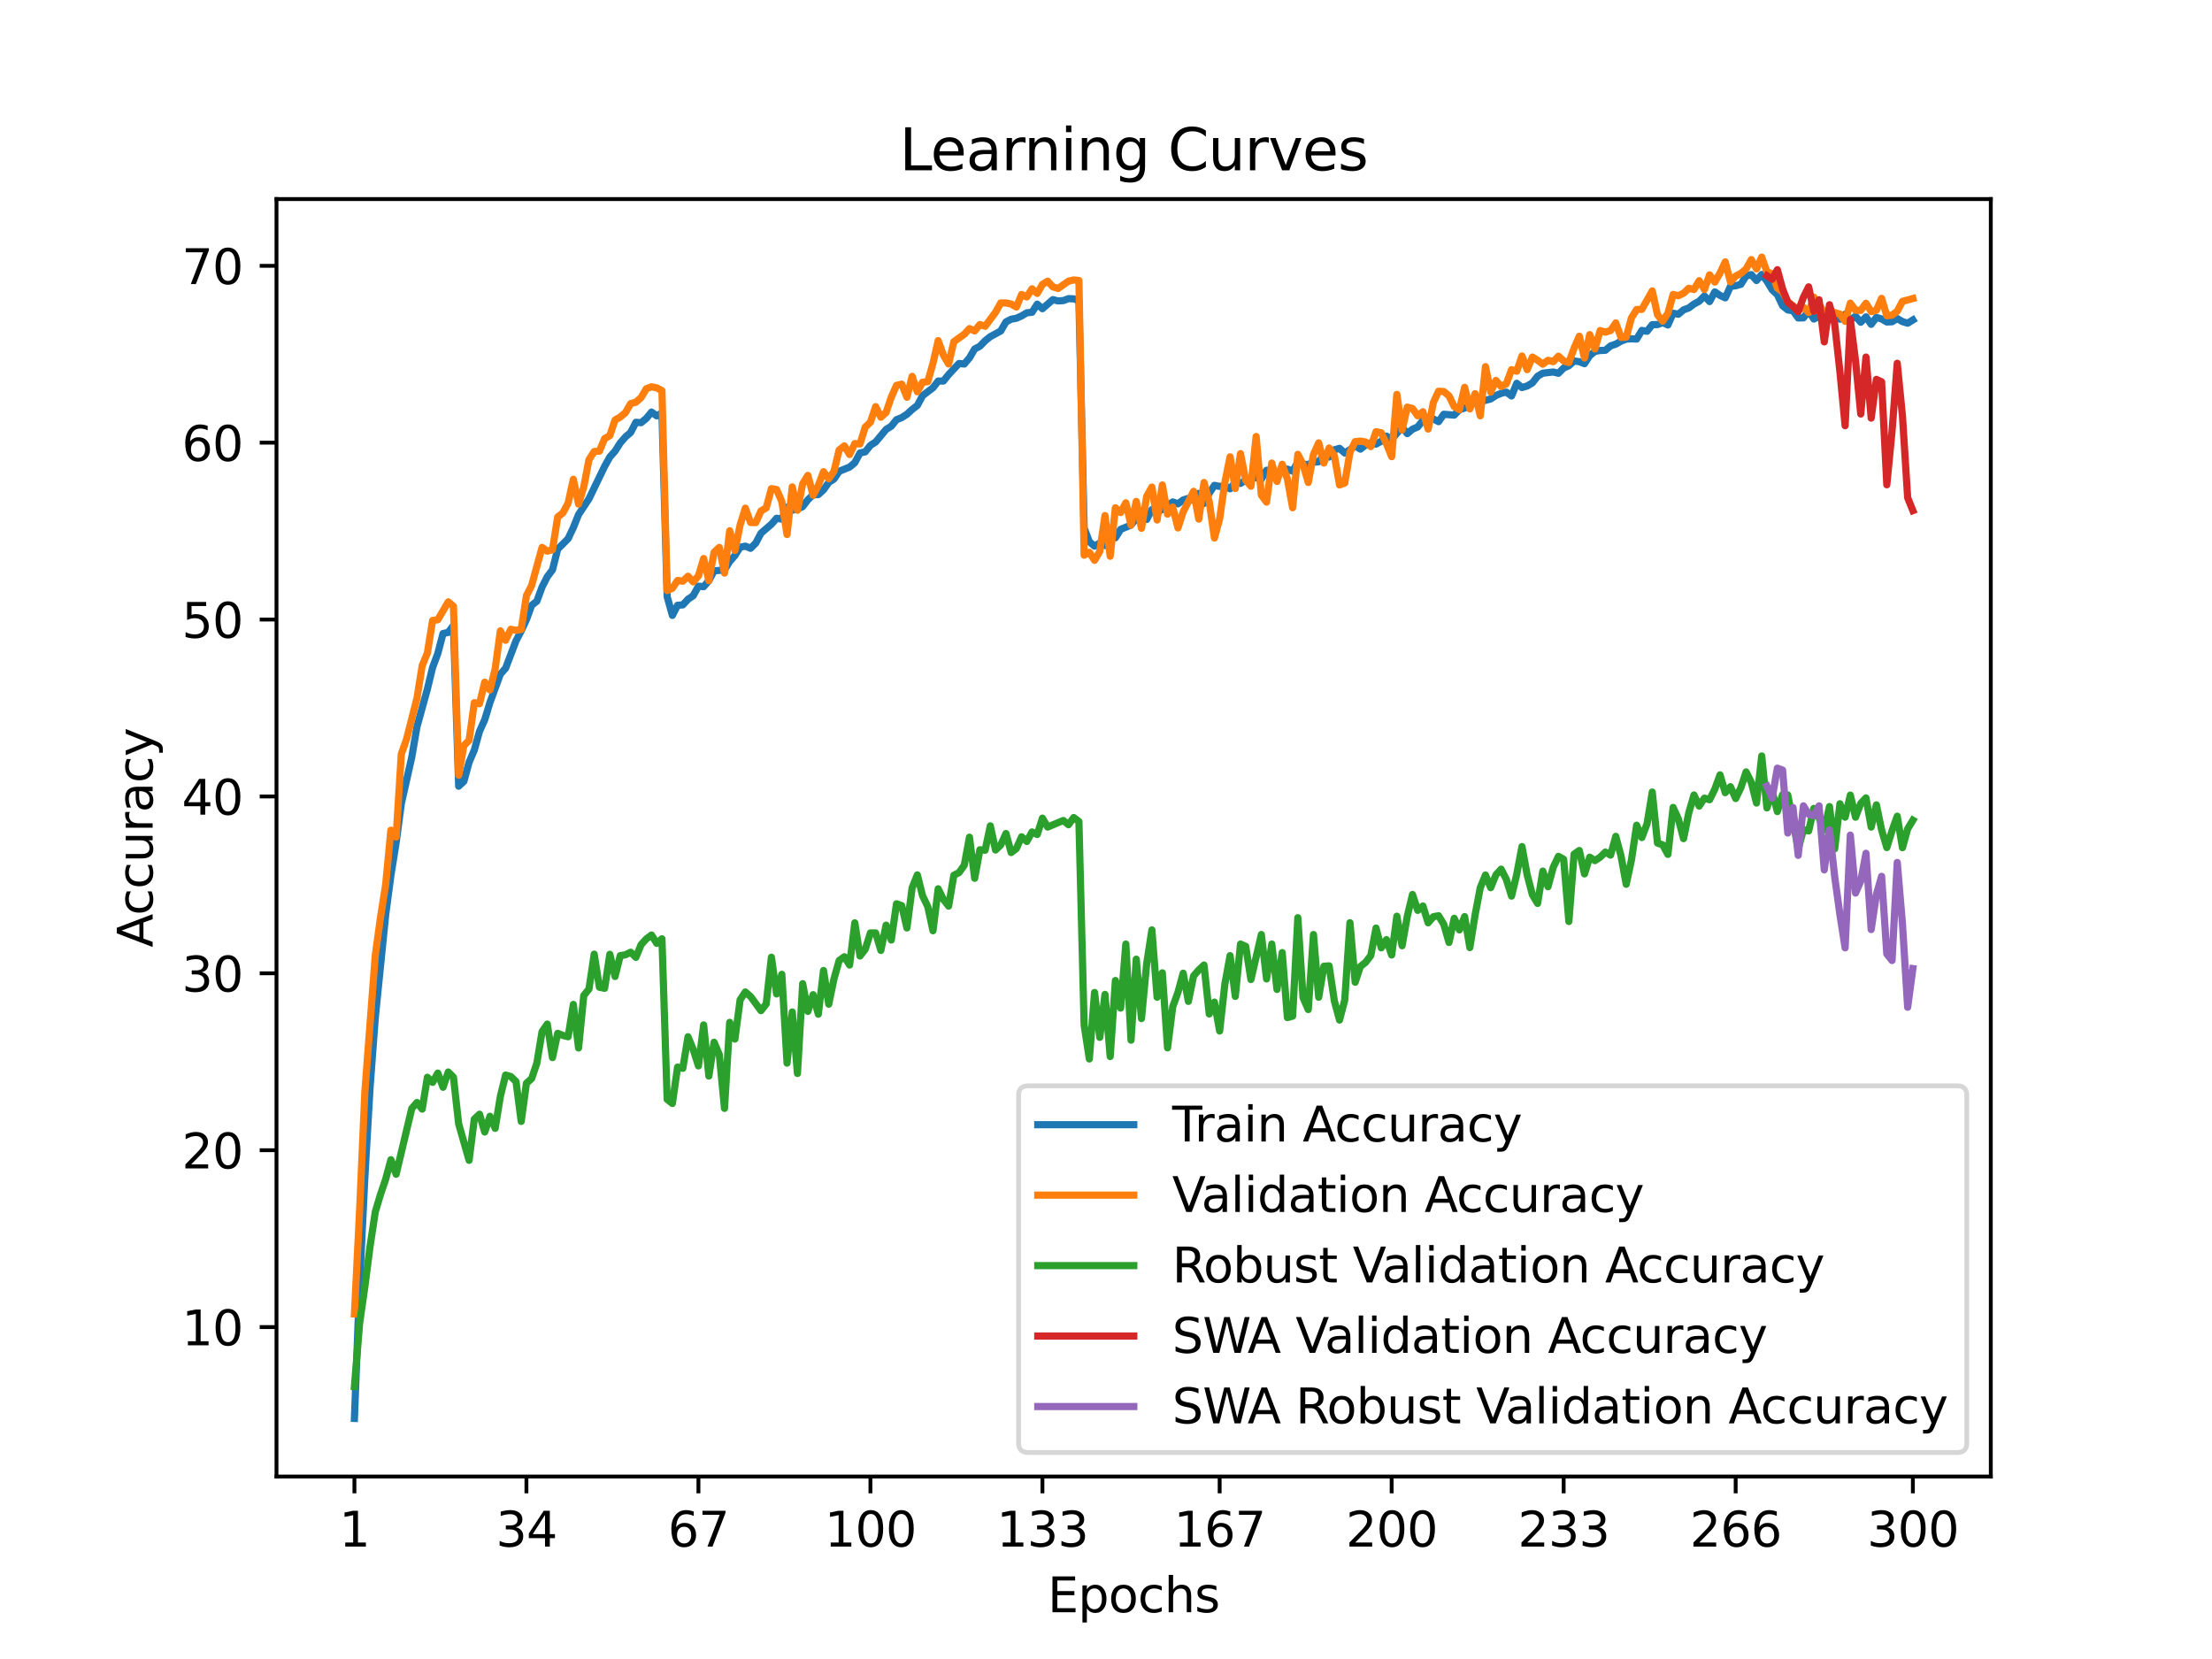 <?xml version="1.0" encoding="utf-8" standalone="no"?>
<!DOCTYPE svg PUBLIC "-//W3C//DTD SVG 1.1//EN"
  "http://www.w3.org/Graphics/SVG/1.1/DTD/svg11.dtd">
<svg xmlns:xlink="http://www.w3.org/1999/xlink" width="460.8pt" height="345.6pt" viewBox="0 0 460.8 345.6" xmlns="http://www.w3.org/2000/svg" version="1.1">
 <defs>
  <style type="text/css">*{stroke-linejoin: round; stroke-linecap: butt}</style>
 </defs>
 <g id="figure_1">
  <g id="patch_1">
   <path d="M 0 345.6 
L 460.8 345.6 
L 460.8 0 
L 0 0 
z
" style="fill: #ffffff"/>
  </g>
  <g id="axes_1">
   <g id="patch_2">
    <path d="M 57.6 307.584 
L 414.72 307.584 
L 414.72 41.472 
L 57.6 41.472 
z
" style="fill: #ffffff"/>
   </g>
   <g id="matplotlib.axis_1">
    <g id="xtick_1">
     <g id="line2d_1">
      <defs>
       <path id="m3a1fde3b61" d="M 0 0 
L 0 3.5 
" style="stroke: #000000; stroke-width: 0.8"/>
      </defs>
      <g>
       <use xlink:href="#m3a1fde3b61" x="73.833" y="307.584" style="stroke: #000000; stroke-width: 0.8"/>
      </g>
     </g>
     <g id="text_1">
      <!-- 1 -->
      <g transform="translate(70.651 322.182) scale(0.1 -0.1)">
       <defs>
        <path id="DejaVuSans-31" d="M 794 531 
L 1825 531 
L 1825 4091 
L 703 3866 
L 703 4441 
L 1819 4666 
L 2450 4666 
L 2450 531 
L 3481 531 
L 3481 0 
L 794 0 
L 794 531 
z
" transform="scale(0.016)"/>
       </defs>
       <use xlink:href="#DejaVuSans-31"/>
      </g>
     </g>
    </g>
    <g id="xtick_2">
     <g id="line2d_2">
      <g>
       <use xlink:href="#m3a1fde3b61" x="109.664" y="307.584" style="stroke: #000000; stroke-width: 0.8"/>
      </g>
     </g>
     <g id="text_2">
      <!-- 34 -->
      <g transform="translate(103.302 322.182) scale(0.1 -0.1)">
       <defs>
        <path id="DejaVuSans-33" d="M 2597 2516 
Q 3050 2419 3304 2112 
Q 3559 1806 3559 1356 
Q 3559 666 3084 287 
Q 2609 -91 1734 -91 
Q 1441 -91 1130 -33 
Q 819 25 488 141 
L 488 750 
Q 750 597 1062 519 
Q 1375 441 1716 441 
Q 2309 441 2620 675 
Q 2931 909 2931 1356 
Q 2931 1769 2642 2001 
Q 2353 2234 1838 2234 
L 1294 2234 
L 1294 2753 
L 1863 2753 
Q 2328 2753 2575 2939 
Q 2822 3125 2822 3475 
Q 2822 3834 2567 4026 
Q 2313 4219 1838 4219 
Q 1578 4219 1281 4162 
Q 984 4106 628 3988 
L 628 4550 
Q 988 4650 1302 4700 
Q 1616 4750 1894 4750 
Q 2613 4750 3031 4423 
Q 3450 4097 3450 3541 
Q 3450 3153 3228 2886 
Q 3006 2619 2597 2516 
z
" transform="scale(0.016)"/>
        <path id="DejaVuSans-34" d="M 2419 4116 
L 825 1625 
L 2419 1625 
L 2419 4116 
z
M 2253 4666 
L 3047 4666 
L 3047 1625 
L 3713 1625 
L 3713 1100 
L 3047 1100 
L 3047 0 
L 2419 0 
L 2419 1100 
L 313 1100 
L 313 1709 
L 2253 4666 
z
" transform="scale(0.016)"/>
       </defs>
       <use xlink:href="#DejaVuSans-33"/>
       <use xlink:href="#DejaVuSans-34" x="63.623"/>
      </g>
     </g>
    </g>
    <g id="xtick_3">
     <g id="line2d_3">
      <g>
       <use xlink:href="#m3a1fde3b61" x="145.496" y="307.584" style="stroke: #000000; stroke-width: 0.8"/>
      </g>
     </g>
     <g id="text_3">
      <!-- 67 -->
      <g transform="translate(139.133 322.182) scale(0.1 -0.1)">
       <defs>
        <path id="DejaVuSans-36" d="M 2113 2584 
Q 1688 2584 1439 2293 
Q 1191 2003 1191 1497 
Q 1191 994 1439 701 
Q 1688 409 2113 409 
Q 2538 409 2786 701 
Q 3034 994 3034 1497 
Q 3034 2003 2786 2293 
Q 2538 2584 2113 2584 
z
M 3366 4563 
L 3366 3988 
Q 3128 4100 2886 4159 
Q 2644 4219 2406 4219 
Q 1781 4219 1451 3797 
Q 1122 3375 1075 2522 
Q 1259 2794 1537 2939 
Q 1816 3084 2150 3084 
Q 2853 3084 3261 2657 
Q 3669 2231 3669 1497 
Q 3669 778 3244 343 
Q 2819 -91 2113 -91 
Q 1303 -91 875 529 
Q 447 1150 447 2328 
Q 447 3434 972 4092 
Q 1497 4750 2381 4750 
Q 2619 4750 2861 4703 
Q 3103 4656 3366 4563 
z
" transform="scale(0.016)"/>
        <path id="DejaVuSans-37" d="M 525 4666 
L 3525 4666 
L 3525 4397 
L 1831 0 
L 1172 0 
L 2766 4134 
L 525 4134 
L 525 4666 
z
" transform="scale(0.016)"/>
       </defs>
       <use xlink:href="#DejaVuSans-36"/>
       <use xlink:href="#DejaVuSans-37" x="63.623"/>
      </g>
     </g>
    </g>
    <g id="xtick_4">
     <g id="line2d_4">
      <g>
       <use xlink:href="#m3a1fde3b61" x="181.327" y="307.584" style="stroke: #000000; stroke-width: 0.8"/>
      </g>
     </g>
     <g id="text_4">
      <!-- 100 -->
      <g transform="translate(171.783 322.182) scale(0.1 -0.1)">
       <defs>
        <path id="DejaVuSans-30" d="M 2034 4250 
Q 1547 4250 1301 3770 
Q 1056 3291 1056 2328 
Q 1056 1369 1301 889 
Q 1547 409 2034 409 
Q 2525 409 2770 889 
Q 3016 1369 3016 2328 
Q 3016 3291 2770 3770 
Q 2525 4250 2034 4250 
z
M 2034 4750 
Q 2819 4750 3233 4129 
Q 3647 3509 3647 2328 
Q 3647 1150 3233 529 
Q 2819 -91 2034 -91 
Q 1250 -91 836 529 
Q 422 1150 422 2328 
Q 422 3509 836 4129 
Q 1250 4750 2034 4750 
z
" transform="scale(0.016)"/>
       </defs>
       <use xlink:href="#DejaVuSans-31"/>
       <use xlink:href="#DejaVuSans-30" x="63.623"/>
       <use xlink:href="#DejaVuSans-30" x="127.246"/>
      </g>
     </g>
    </g>
    <g id="xtick_5">
     <g id="line2d_5">
      <g>
       <use xlink:href="#m3a1fde3b61" x="217.158" y="307.584" style="stroke: #000000; stroke-width: 0.8"/>
      </g>
     </g>
     <g id="text_5">
      <!-- 133 -->
      <g transform="translate(207.615 322.182) scale(0.1 -0.1)">
       <use xlink:href="#DejaVuSans-31"/>
       <use xlink:href="#DejaVuSans-33" x="63.623"/>
       <use xlink:href="#DejaVuSans-33" x="127.246"/>
      </g>
     </g>
    </g>
    <g id="xtick_6">
     <g id="line2d_6">
      <g>
       <use xlink:href="#m3a1fde3b61" x="254.076" y="307.584" style="stroke: #000000; stroke-width: 0.8"/>
      </g>
     </g>
     <g id="text_6">
      <!-- 167 -->
      <g transform="translate(244.532 322.182) scale(0.1 -0.1)">
       <use xlink:href="#DejaVuSans-31"/>
       <use xlink:href="#DejaVuSans-36" x="63.623"/>
       <use xlink:href="#DejaVuSans-37" x="127.246"/>
      </g>
     </g>
    </g>
    <g id="xtick_7">
     <g id="line2d_7">
      <g>
       <use xlink:href="#m3a1fde3b61" x="289.907" y="307.584" style="stroke: #000000; stroke-width: 0.8"/>
      </g>
     </g>
     <g id="text_7">
      <!-- 200 -->
      <g transform="translate(280.363 322.182) scale(0.1 -0.1)">
       <defs>
        <path id="DejaVuSans-32" d="M 1228 531 
L 3431 531 
L 3431 0 
L 469 0 
L 469 531 
Q 828 903 1448 1529 
Q 2069 2156 2228 2338 
Q 2531 2678 2651 2914 
Q 2772 3150 2772 3378 
Q 2772 3750 2511 3984 
Q 2250 4219 1831 4219 
Q 1534 4219 1204 4116 
Q 875 4013 500 3803 
L 500 4441 
Q 881 4594 1212 4672 
Q 1544 4750 1819 4750 
Q 2544 4750 2975 4387 
Q 3406 4025 3406 3419 
Q 3406 3131 3298 2873 
Q 3191 2616 2906 2266 
Q 2828 2175 2409 1742 
Q 1991 1309 1228 531 
z
" transform="scale(0.016)"/>
       </defs>
       <use xlink:href="#DejaVuSans-32"/>
       <use xlink:href="#DejaVuSans-30" x="63.623"/>
       <use xlink:href="#DejaVuSans-30" x="127.246"/>
      </g>
     </g>
    </g>
    <g id="xtick_8">
     <g id="line2d_8">
      <g>
       <use xlink:href="#m3a1fde3b61" x="325.739" y="307.584" style="stroke: #000000; stroke-width: 0.8"/>
      </g>
     </g>
     <g id="text_8">
      <!-- 233 -->
      <g transform="translate(316.195 322.182) scale(0.1 -0.1)">
       <use xlink:href="#DejaVuSans-32"/>
       <use xlink:href="#DejaVuSans-33" x="63.623"/>
       <use xlink:href="#DejaVuSans-33" x="127.246"/>
      </g>
     </g>
    </g>
    <g id="xtick_9">
     <g id="line2d_9">
      <g>
       <use xlink:href="#m3a1fde3b61" x="361.57" y="307.584" style="stroke: #000000; stroke-width: 0.8"/>
      </g>
     </g>
     <g id="text_9">
      <!-- 266 -->
      <g transform="translate(352.026 322.182) scale(0.1 -0.1)">
       <use xlink:href="#DejaVuSans-32"/>
       <use xlink:href="#DejaVuSans-36" x="63.623"/>
       <use xlink:href="#DejaVuSans-36" x="127.246"/>
      </g>
     </g>
    </g>
    <g id="xtick_10">
     <g id="line2d_10">
      <g>
       <use xlink:href="#m3a1fde3b61" x="398.487" y="307.584" style="stroke: #000000; stroke-width: 0.8"/>
      </g>
     </g>
     <g id="text_10">
      <!-- 300 -->
      <g transform="translate(388.944 322.182) scale(0.1 -0.1)">
       <use xlink:href="#DejaVuSans-33"/>
       <use xlink:href="#DejaVuSans-30" x="63.623"/>
       <use xlink:href="#DejaVuSans-30" x="127.246"/>
      </g>
     </g>
    </g>
    <g id="text_11">
     <!-- Epochs -->
     <g transform="translate(218.244 335.861) scale(0.1 -0.1)">
      <defs>
       <path id="DejaVuSans-45" d="M 628 4666 
L 3578 4666 
L 3578 4134 
L 1259 4134 
L 1259 2753 
L 3481 2753 
L 3481 2222 
L 1259 2222 
L 1259 531 
L 3634 531 
L 3634 0 
L 628 0 
L 628 4666 
z
" transform="scale(0.016)"/>
       <path id="DejaVuSans-70" d="M 1159 525 
L 1159 -1331 
L 581 -1331 
L 581 3500 
L 1159 3500 
L 1159 2969 
Q 1341 3281 1617 3432 
Q 1894 3584 2278 3584 
Q 2916 3584 3314 3078 
Q 3713 2572 3713 1747 
Q 3713 922 3314 415 
Q 2916 -91 2278 -91 
Q 1894 -91 1617 61 
Q 1341 213 1159 525 
z
M 3116 1747 
Q 3116 2381 2855 2742 
Q 2594 3103 2138 3103 
Q 1681 3103 1420 2742 
Q 1159 2381 1159 1747 
Q 1159 1113 1420 752 
Q 1681 391 2138 391 
Q 2594 391 2855 752 
Q 3116 1113 3116 1747 
z
" transform="scale(0.016)"/>
       <path id="DejaVuSans-6f" d="M 1959 3097 
Q 1497 3097 1228 2736 
Q 959 2375 959 1747 
Q 959 1119 1226 758 
Q 1494 397 1959 397 
Q 2419 397 2687 759 
Q 2956 1122 2956 1747 
Q 2956 2369 2687 2733 
Q 2419 3097 1959 3097 
z
M 1959 3584 
Q 2709 3584 3137 3096 
Q 3566 2609 3566 1747 
Q 3566 888 3137 398 
Q 2709 -91 1959 -91 
Q 1206 -91 779 398 
Q 353 888 353 1747 
Q 353 2609 779 3096 
Q 1206 3584 1959 3584 
z
" transform="scale(0.016)"/>
       <path id="DejaVuSans-63" d="M 3122 3366 
L 3122 2828 
Q 2878 2963 2633 3030 
Q 2388 3097 2138 3097 
Q 1578 3097 1268 2742 
Q 959 2388 959 1747 
Q 959 1106 1268 751 
Q 1578 397 2138 397 
Q 2388 397 2633 464 
Q 2878 531 3122 666 
L 3122 134 
Q 2881 22 2623 -34 
Q 2366 -91 2075 -91 
Q 1284 -91 818 406 
Q 353 903 353 1747 
Q 353 2603 823 3093 
Q 1294 3584 2113 3584 
Q 2378 3584 2631 3529 
Q 2884 3475 3122 3366 
z
" transform="scale(0.016)"/>
       <path id="DejaVuSans-68" d="M 3513 2113 
L 3513 0 
L 2938 0 
L 2938 2094 
Q 2938 2591 2744 2837 
Q 2550 3084 2163 3084 
Q 1697 3084 1428 2787 
Q 1159 2491 1159 1978 
L 1159 0 
L 581 0 
L 581 4863 
L 1159 4863 
L 1159 2956 
Q 1366 3272 1645 3428 
Q 1925 3584 2291 3584 
Q 2894 3584 3203 3211 
Q 3513 2838 3513 2113 
z
" transform="scale(0.016)"/>
       <path id="DejaVuSans-73" d="M 2834 3397 
L 2834 2853 
Q 2591 2978 2328 3040 
Q 2066 3103 1784 3103 
Q 1356 3103 1142 2972 
Q 928 2841 928 2578 
Q 928 2378 1081 2264 
Q 1234 2150 1697 2047 
L 1894 2003 
Q 2506 1872 2764 1633 
Q 3022 1394 3022 966 
Q 3022 478 2636 193 
Q 2250 -91 1575 -91 
Q 1294 -91 989 -36 
Q 684 19 347 128 
L 347 722 
Q 666 556 975 473 
Q 1284 391 1588 391 
Q 1994 391 2212 530 
Q 2431 669 2431 922 
Q 2431 1156 2273 1281 
Q 2116 1406 1581 1522 
L 1381 1569 
Q 847 1681 609 1914 
Q 372 2147 372 2553 
Q 372 3047 722 3315 
Q 1072 3584 1716 3584 
Q 2034 3584 2315 3537 
Q 2597 3491 2834 3397 
z
" transform="scale(0.016)"/>
      </defs>
      <use xlink:href="#DejaVuSans-45"/>
      <use xlink:href="#DejaVuSans-70" x="63.184"/>
      <use xlink:href="#DejaVuSans-6f" x="126.66"/>
      <use xlink:href="#DejaVuSans-63" x="187.842"/>
      <use xlink:href="#DejaVuSans-68" x="242.822"/>
      <use xlink:href="#DejaVuSans-73" x="306.201"/>
     </g>
    </g>
   </g>
   <g id="matplotlib.axis_2">
    <g id="ytick_1">
     <g id="line2d_11">
      <defs>
       <path id="m8c57cacd9f" d="M 0 0 
L -3.5 0 
" style="stroke: #000000; stroke-width: 0.8"/>
      </defs>
      <g>
       <use xlink:href="#m8c57cacd9f" x="57.6" y="276.455" style="stroke: #000000; stroke-width: 0.8"/>
      </g>
     </g>
     <g id="text_12">
      <!-- 10 -->
      <g transform="translate(37.875 280.254) scale(0.1 -0.1)">
       <use xlink:href="#DejaVuSans-31"/>
       <use xlink:href="#DejaVuSans-30" x="63.623"/>
      </g>
     </g>
    </g>
    <g id="ytick_2">
     <g id="line2d_12">
      <g>
       <use xlink:href="#m8c57cacd9f" x="57.6" y="239.608" style="stroke: #000000; stroke-width: 0.8"/>
      </g>
     </g>
     <g id="text_13">
      <!-- 20 -->
      <g transform="translate(37.875 243.407) scale(0.1 -0.1)">
       <use xlink:href="#DejaVuSans-32"/>
       <use xlink:href="#DejaVuSans-30" x="63.623"/>
      </g>
     </g>
    </g>
    <g id="ytick_3">
     <g id="line2d_13">
      <g>
       <use xlink:href="#m8c57cacd9f" x="57.6" y="202.761" style="stroke: #000000; stroke-width: 0.8"/>
      </g>
     </g>
     <g id="text_14">
      <!-- 30 -->
      <g transform="translate(37.875 206.56) scale(0.1 -0.1)">
       <use xlink:href="#DejaVuSans-33"/>
       <use xlink:href="#DejaVuSans-30" x="63.623"/>
      </g>
     </g>
    </g>
    <g id="ytick_4">
     <g id="line2d_14">
      <g>
       <use xlink:href="#m8c57cacd9f" x="57.6" y="165.914" style="stroke: #000000; stroke-width: 0.8"/>
      </g>
     </g>
     <g id="text_15">
      <!-- 40 -->
      <g transform="translate(37.875 169.713) scale(0.1 -0.1)">
       <use xlink:href="#DejaVuSans-34"/>
       <use xlink:href="#DejaVuSans-30" x="63.623"/>
      </g>
     </g>
    </g>
    <g id="ytick_5">
     <g id="line2d_15">
      <g>
       <use xlink:href="#m8c57cacd9f" x="57.6" y="129.067" style="stroke: #000000; stroke-width: 0.8"/>
      </g>
     </g>
     <g id="text_16">
      <!-- 50 -->
      <g transform="translate(37.875 132.866) scale(0.1 -0.1)">
       <defs>
        <path id="DejaVuSans-35" d="M 691 4666 
L 3169 4666 
L 3169 4134 
L 1269 4134 
L 1269 2991 
Q 1406 3038 1543 3061 
Q 1681 3084 1819 3084 
Q 2600 3084 3056 2656 
Q 3513 2228 3513 1497 
Q 3513 744 3044 326 
Q 2575 -91 1722 -91 
Q 1428 -91 1123 -41 
Q 819 9 494 109 
L 494 744 
Q 775 591 1075 516 
Q 1375 441 1709 441 
Q 2250 441 2565 725 
Q 2881 1009 2881 1497 
Q 2881 1984 2565 2268 
Q 2250 2553 1709 2553 
Q 1456 2553 1204 2497 
Q 953 2441 691 2322 
L 691 4666 
z
" transform="scale(0.016)"/>
       </defs>
       <use xlink:href="#DejaVuSans-35"/>
       <use xlink:href="#DejaVuSans-30" x="63.623"/>
      </g>
     </g>
    </g>
    <g id="ytick_6">
     <g id="line2d_16">
      <g>
       <use xlink:href="#m8c57cacd9f" x="57.6" y="92.22" style="stroke: #000000; stroke-width: 0.8"/>
      </g>
     </g>
     <g id="text_17">
      <!-- 60 -->
      <g transform="translate(37.875 96.02) scale(0.1 -0.1)">
       <use xlink:href="#DejaVuSans-36"/>
       <use xlink:href="#DejaVuSans-30" x="63.623"/>
      </g>
     </g>
    </g>
    <g id="ytick_7">
     <g id="line2d_17">
      <g>
       <use xlink:href="#m8c57cacd9f" x="57.6" y="55.373" style="stroke: #000000; stroke-width: 0.8"/>
      </g>
     </g>
     <g id="text_18">
      <!-- 70 -->
      <g transform="translate(37.875 59.173) scale(0.1 -0.1)">
       <use xlink:href="#DejaVuSans-37"/>
       <use xlink:href="#DejaVuSans-30" x="63.623"/>
      </g>
     </g>
    </g>
    <g id="text_19">
     <!-- Accuracy -->
     <g transform="translate(31.795 197.356) rotate(-90) scale(0.1 -0.1)">
      <defs>
       <path id="DejaVuSans-41" d="M 2188 4044 
L 1331 1722 
L 3047 1722 
L 2188 4044 
z
M 1831 4666 
L 2547 4666 
L 4325 0 
L 3669 0 
L 3244 1197 
L 1141 1197 
L 716 0 
L 50 0 
L 1831 4666 
z
" transform="scale(0.016)"/>
       <path id="DejaVuSans-75" d="M 544 1381 
L 544 3500 
L 1119 3500 
L 1119 1403 
Q 1119 906 1312 657 
Q 1506 409 1894 409 
Q 2359 409 2629 706 
Q 2900 1003 2900 1516 
L 2900 3500 
L 3475 3500 
L 3475 0 
L 2900 0 
L 2900 538 
Q 2691 219 2414 64 
Q 2138 -91 1772 -91 
Q 1169 -91 856 284 
Q 544 659 544 1381 
z
M 1991 3584 
L 1991 3584 
z
" transform="scale(0.016)"/>
       <path id="DejaVuSans-72" d="M 2631 2963 
Q 2534 3019 2420 3045 
Q 2306 3072 2169 3072 
Q 1681 3072 1420 2755 
Q 1159 2438 1159 1844 
L 1159 0 
L 581 0 
L 581 3500 
L 1159 3500 
L 1159 2956 
Q 1341 3275 1631 3429 
Q 1922 3584 2338 3584 
Q 2397 3584 2469 3576 
Q 2541 3569 2628 3553 
L 2631 2963 
z
" transform="scale(0.016)"/>
       <path id="DejaVuSans-61" d="M 2194 1759 
Q 1497 1759 1228 1600 
Q 959 1441 959 1056 
Q 959 750 1161 570 
Q 1363 391 1709 391 
Q 2188 391 2477 730 
Q 2766 1069 2766 1631 
L 2766 1759 
L 2194 1759 
z
M 3341 1997 
L 3341 0 
L 2766 0 
L 2766 531 
Q 2569 213 2275 61 
Q 1981 -91 1556 -91 
Q 1019 -91 701 211 
Q 384 513 384 1019 
Q 384 1609 779 1909 
Q 1175 2209 1959 2209 
L 2766 2209 
L 2766 2266 
Q 2766 2663 2505 2880 
Q 2244 3097 1772 3097 
Q 1472 3097 1187 3025 
Q 903 2953 641 2809 
L 641 3341 
Q 956 3463 1253 3523 
Q 1550 3584 1831 3584 
Q 2591 3584 2966 3190 
Q 3341 2797 3341 1997 
z
" transform="scale(0.016)"/>
       <path id="DejaVuSans-79" d="M 2059 -325 
Q 1816 -950 1584 -1140 
Q 1353 -1331 966 -1331 
L 506 -1331 
L 506 -850 
L 844 -850 
Q 1081 -850 1212 -737 
Q 1344 -625 1503 -206 
L 1606 56 
L 191 3500 
L 800 3500 
L 1894 763 
L 2988 3500 
L 3597 3500 
L 2059 -325 
z
" transform="scale(0.016)"/>
      </defs>
      <use xlink:href="#DejaVuSans-41"/>
      <use xlink:href="#DejaVuSans-63" x="66.658"/>
      <use xlink:href="#DejaVuSans-63" x="121.639"/>
      <use xlink:href="#DejaVuSans-75" x="176.619"/>
      <use xlink:href="#DejaVuSans-72" x="239.998"/>
      <use xlink:href="#DejaVuSans-61" x="281.111"/>
      <use xlink:href="#DejaVuSans-63" x="342.391"/>
      <use xlink:href="#DejaVuSans-79" x="397.371"/>
     </g>
    </g>
   </g>
   <g id="line2d_18">
    <path d="M 73.833 295.488 
L 74.919 267.396 
L 76.004 245.26 
L 77.09 226.54 
L 78.176 211.987 
L 80.348 190.511 
L 81.433 182.333 
L 82.519 175.542 
L 83.605 167.394 
L 85.777 157.735 
L 86.862 151.404 
L 89.034 143.529 
L 90.12 139.037 
L 91.206 136.122 
L 92.291 131.977 
L 93.377 131.737 
L 94.463 130.289 
L 95.549 163.775 
L 96.635 162.766 
L 97.72 158.786 
L 98.806 156.254 
L 99.892 152.355 
L 100.978 149.923 
L 102.064 146.345 
L 104.235 140.434 
L 105.321 139.214 
L 107.493 133.502 
L 108.578 131.42 
L 109.664 129.08 
L 110.75 126.099 
L 111.836 125.24 
L 112.922 122.285 
L 114.007 120.147 
L 115.093 118.703 
L 116.179 114.395 
L 118.351 112.217 
L 119.436 109.907 
L 120.522 107.194 
L 122.694 103.911 
L 125.951 97.153 
L 127.037 95.203 
L 128.123 93.976 
L 129.209 92.266 
L 130.294 91.024 
L 131.38 90.088 
L 132.466 87.973 
L 133.552 88.05 
L 134.638 87.166 
L 135.723 85.843 
L 136.809 86.628 
L 137.895 86.024 
L 138.981 124.293 
L 140.067 128.196 
L 141.152 126.088 
L 142.238 126.007 
L 143.324 124.835 
L 144.41 124.091 
L 145.496 122.115 
L 146.581 122.219 
L 147.667 120.962 
L 148.753 118.928 
L 150.925 118.721 
L 152.01 116.967 
L 153.096 115.729 
L 154.182 113.993 
L 155.268 113.776 
L 156.354 114.226 
L 157.439 113.135 
L 158.525 111.078 
L 160.697 109.206 
L 161.783 107.961 
L 162.868 108.141 
L 163.954 105.647 
L 165.04 106.292 
L 166.126 105.997 
L 167.212 105.536 
L 168.297 104.11 
L 169.383 103.071 
L 170.469 103.034 
L 171.555 102.039 
L 172.641 100.495 
L 173.726 99.791 
L 174.812 98.184 
L 176.984 97.3 
L 178.07 96.393 
L 179.155 94.359 
L 180.241 94.131 
L 181.327 92.771 
L 182.413 92.078 
L 184.584 89.462 
L 185.67 88.78 
L 186.756 87.431 
L 187.842 86.996 
L 188.928 86.3 
L 190.013 85.294 
L 191.099 84.468 
L 192.185 82.427 
L 194.357 80.783 
L 195.442 79.376 
L 196.528 79.379 
L 197.614 78.027 
L 199.786 75.716 
L 200.871 75.831 
L 201.957 74.552 
L 203.043 72.695 
L 204.129 72.127 
L 205.215 70.996 
L 206.3 70.13 
L 208.472 68.95 
L 209.558 67.064 
L 210.644 66.496 
L 211.729 66.301 
L 212.815 65.814 
L 213.901 65.159 
L 214.987 65.055 
L 216.073 63.368 
L 217.158 64.311 
L 219.33 62.42 
L 220.416 62.686 
L 221.502 62.623 
L 222.587 62.21 
L 223.673 62.251 
L 224.759 62.605 
L 225.845 110.017 
L 226.931 112.855 
L 228.016 113.772 
L 229.102 113.127 
L 230.188 113.647 
L 231.274 111.731 
L 232.36 112.029 
L 233.445 110.282 
L 235.617 109.376 
L 236.703 107.994 
L 237.789 106.94 
L 238.875 108.211 
L 239.96 106.148 
L 241.046 106.678 
L 242.132 106.126 
L 244.304 104.556 
L 245.389 104.961 
L 246.475 104.147 
L 247.561 103.819 
L 248.647 104.198 
L 249.733 102.783 
L 250.818 104.869 
L 251.904 102.743 
L 252.99 101.107 
L 254.076 101.328 
L 255.162 101.199 
L 256.247 101.825 
L 257.333 100.432 
L 258.419 100.698 
L 259.505 100.031 
L 261.676 99.5 
L 262.762 99.806 
L 263.848 97.967 
L 264.934 97.978 
L 266.02 99.319 
L 267.105 97.735 
L 268.191 97.724 
L 269.277 98.155 
L 270.363 96.272 
L 271.449 96.762 
L 272.534 96.747 
L 273.62 96.294 
L 274.706 96.194 
L 275.792 94.72 
L 276.878 95.207 
L 277.963 93.703 
L 279.049 93.401 
L 280.135 94.367 
L 281.221 93.685 
L 282.307 92.859 
L 283.392 93.56 
L 284.478 92.716 
L 285.564 92.237 
L 286.65 92.52 
L 287.736 91.916 
L 288.821 90.847 
L 289.907 91.522 
L 292.079 88.986 
L 293.165 90.328 
L 294.25 89.406 
L 295.336 88.942 
L 296.422 87.564 
L 297.508 87.313 
L 298.594 87.269 
L 299.679 87.837 
L 300.765 86.3 
L 302.937 86.477 
L 304.023 85.338 
L 305.108 85.01 
L 306.194 84.505 
L 307.28 83.809 
L 308.366 83.543 
L 309.452 83.4 
L 310.537 83.112 
L 311.623 82.394 
L 312.709 81.937 
L 313.795 81.682 
L 314.881 82.486 
L 315.966 79.847 
L 317.052 80.735 
L 318.138 80.411 
L 319.224 79.759 
L 320.31 78.377 
L 321.395 77.739 
L 323.567 77.493 
L 324.653 77.758 
L 325.739 76.667 
L 326.824 76.181 
L 327.91 75.197 
L 328.996 75.344 
L 330.082 75.757 
L 331.168 74.091 
L 332.253 73.199 
L 333.339 73.015 
L 334.425 72.975 
L 335.511 72.05 
L 336.597 71.689 
L 337.682 71.066 
L 338.768 70.653 
L 339.854 70.576 
L 340.94 70.631 
L 342.026 68.836 
L 343.111 69.006 
L 344.197 67.631 
L 345.283 67.62 
L 346.369 67.2 
L 347.455 67.698 
L 348.54 65.247 
L 349.626 65.461 
L 350.712 64.55 
L 351.798 64.149 
L 352.884 63.342 
L 353.969 62.756 
L 355.055 61.65 
L 356.141 62.818 
L 357.227 60.806 
L 358.313 61.54 
L 359.398 62.048 
L 360.484 59.664 
L 361.57 59.528 
L 362.656 59.226 
L 363.742 57.497 
L 364.827 57.202 
L 365.913 58.437 
L 366.999 57.18 
L 368.085 58.573 
L 369.171 60.361 
L 370.256 61.378 
L 371.342 63.688 
L 372.428 64.569 
L 373.514 64.72 
L 374.6 66.235 
L 375.685 66.216 
L 376.771 64.764 
L 377.857 66.463 
L 378.943 65.899 
L 380.029 65.509 
L 381.114 65.693 
L 382.2 65.671 
L 383.286 66.496 
L 384.372 65.45 
L 385.458 66.633 
L 386.543 65.877 
L 387.629 67.13 
L 388.715 66.002 
L 389.801 67.558 
L 390.887 66.12 
L 391.972 66.445 
L 393.058 67.075 
L 394.144 67.031 
L 395.23 66.356 
L 396.316 66.997 
L 397.401 67.329 
L 398.487 66.658 
L 398.487 66.658 
" clip-path="url(#p90affb0cfc)" style="fill: none; stroke: #1f77b4; stroke-width: 1.5; stroke-linecap: square"/>
   </g>
   <g id="line2d_19">
    <path d="M 73.833 273.728 
L 74.919 252.062 
L 76.004 227.522 
L 78.176 199.039 
L 79.262 191.154 
L 80.348 184.227 
L 81.433 172.952 
L 82.519 174.352 
L 83.605 157.071 
L 84.691 153.976 
L 86.862 145.464 
L 87.948 138.684 
L 89.034 136.031 
L 90.12 129.251 
L 91.206 129.104 
L 93.377 125.383 
L 94.463 126.304 
L 95.549 161.492 
L 96.635 155.302 
L 97.72 154.234 
L 98.806 146.385 
L 99.892 146.606 
L 100.978 142.111 
L 102.064 143.732 
L 103.149 139.348 
L 104.235 131.425 
L 105.321 133.378 
L 106.407 131.094 
L 107.493 131.315 
L 108.578 131.131 
L 109.664 124.093 
L 110.75 121.956 
L 112.922 114.034 
L 114.007 114.808 
L 115.093 114.513 
L 116.179 107.696 
L 117.265 106.849 
L 118.351 104.785 
L 119.436 99.848 
L 120.522 105.006 
L 121.608 101.432 
L 122.694 95.758 
L 123.78 94.063 
L 124.865 93.989 
L 125.951 91.373 
L 127.037 90.746 
L 128.123 87.504 
L 129.209 86.878 
L 130.294 85.956 
L 131.38 84.077 
L 132.466 83.782 
L 133.552 82.824 
L 134.638 80.982 
L 135.723 80.577 
L 136.809 80.798 
L 137.895 81.387 
L 138.981 123.024 
L 140.067 122.545 
L 141.152 120.924 
L 142.238 121.071 
L 143.324 120.04 
L 144.41 121.219 
L 145.496 119.966 
L 146.581 116.355 
L 147.667 120.961 
L 148.753 115.065 
L 149.839 114.034 
L 150.925 119.377 
L 152.01 110.57 
L 153.096 114.66 
L 154.182 109.354 
L 155.268 105.854 
L 156.354 108.838 
L 157.439 108.875 
L 158.525 106.443 
L 159.611 105.817 
L 160.697 101.801 
L 161.783 101.985 
L 162.868 104.49 
L 163.954 111.344 
L 165.04 101.432 
L 166.126 106.296 
L 167.212 100.769 
L 168.297 99.037 
L 169.383 103.164 
L 170.469 101.137 
L 171.555 98.263 
L 172.641 99.737 
L 173.726 98.19 
L 174.812 93.731 
L 175.898 92.884 
L 176.984 94.689 
L 178.07 92.405 
L 179.155 92.478 
L 180.241 88.978 
L 181.327 87.946 
L 182.413 84.704 
L 183.499 86.914 
L 184.584 85.92 
L 185.67 82.751 
L 186.756 80.282 
L 187.842 80.024 
L 188.928 82.751 
L 190.013 78.403 
L 191.099 81.608 
L 192.185 79.619 
L 193.271 79.508 
L 194.357 75.676 
L 195.442 70.96 
L 196.528 73.981 
L 197.614 75.824 
L 198.7 71.181 
L 200.871 69.633 
L 201.957 68.454 
L 203.043 68.933 
L 204.129 67.607 
L 205.215 67.975 
L 207.386 65.064 
L 208.472 63.111 
L 209.558 63.111 
L 210.644 63.332 
L 211.729 63.959 
L 212.815 61.343 
L 213.901 61.859 
L 214.987 60.164 
L 216.073 61.122 
L 217.158 59.242 
L 218.244 58.579 
L 219.33 59.758 
L 220.416 60.09 
L 222.587 58.579 
L 223.673 58.321 
L 224.759 58.432 
L 225.845 115.655 
L 226.931 115.065 
L 228.016 116.724 
L 229.102 114.881 
L 230.188 107.401 
L 231.274 115.876 
L 232.36 105.78 
L 233.445 106.775 
L 234.531 104.748 
L 235.617 109.391 
L 236.703 104.454 
L 237.789 110.054 
L 238.875 103.385 
L 239.96 101.469 
L 241.046 108.322 
L 242.132 101.027 
L 243.218 107.107 
L 244.304 105.633 
L 245.389 109.981 
L 246.475 106.627 
L 248.647 102.353 
L 249.733 108.138 
L 250.818 100.511 
L 251.904 104.49 
L 252.99 112.081 
L 254.076 108.065 
L 255.162 100.474 
L 256.247 95.168 
L 257.333 101.764 
L 258.419 94.505 
L 259.505 100.032 
L 260.591 101.285 
L 261.676 90.931 
L 262.762 103.127 
L 263.848 104.601 
L 264.934 96.458 
L 266.02 100.29 
L 267.105 96.716 
L 268.191 99.774 
L 269.277 105.78 
L 270.363 94.652 
L 271.449 96.753 
L 272.534 100.511 
L 273.62 94.689 
L 274.706 92.257 
L 275.792 96.458 
L 276.878 93.326 
L 277.963 94.873 
L 279.049 101.027 
L 280.135 100.621 
L 281.221 94.21 
L 282.307 91.999 
L 283.392 91.889 
L 284.478 92.073 
L 285.564 93.031 
L 286.65 89.936 
L 287.736 90.157 
L 288.821 92.441 
L 289.907 95.131 
L 290.993 82.161 
L 292.079 89.567 
L 293.165 84.814 
L 294.25 85.109 
L 295.336 86.62 
L 296.422 85.772 
L 297.508 89.383 
L 298.594 83.856 
L 299.679 81.498 
L 300.765 81.572 
L 301.851 82.456 
L 302.937 84.704 
L 304.023 85.33 
L 305.108 80.687 
L 306.194 85.183 
L 307.28 82.014 
L 308.366 86.62 
L 309.452 76.376 
L 310.537 81.682 
L 311.623 79.25 
L 312.709 80.503 
L 313.795 79.95 
L 314.881 77.003 
L 315.966 77.334 
L 317.052 74.165 
L 318.138 77.003 
L 319.224 74.386 
L 320.31 75.05 
L 321.395 75.86 
L 322.481 75.05 
L 323.567 75.345 
L 324.653 74.202 
L 325.739 75.197 
L 326.824 75.529 
L 327.91 72.544 
L 328.996 70.039 
L 330.082 74.571 
L 331.168 69.707 
L 332.253 72.692 
L 333.339 68.859 
L 334.425 69.191 
L 335.511 68.859 
L 336.597 67.275 
L 337.682 70.296 
L 338.768 70.223 
L 339.854 66.243 
L 340.94 64.475 
L 342.026 64.438 
L 344.197 60.606 
L 345.283 65.58 
L 346.369 66.907 
L 347.455 65.248 
L 348.54 61.343 
L 349.626 61.601 
L 350.712 61.085 
L 351.798 60.053 
L 352.884 60.311 
L 353.969 58.469 
L 355.055 60.311 
L 356.141 57.253 
L 357.227 58.763 
L 358.313 56.884 
L 359.398 54.563 
L 360.484 58.727 
L 361.57 57.511 
L 362.656 56.958 
L 363.742 56.037 
L 364.827 54.084 
L 365.913 56 
L 366.999 53.568 
L 368.085 56.626 
L 369.171 57.032 
L 370.256 60.016 
L 371.342 60.79 
L 372.428 62.817 
L 374.6 64.622 
L 375.685 63.996 
L 376.771 65.101 
L 377.857 61.895 
L 378.943 63.369 
L 380.029 65.175 
L 381.114 64.806 
L 383.286 65.433 
L 384.372 66.943 
L 385.458 63.148 
L 386.543 64.622 
L 387.629 64.659 
L 388.715 63.185 
L 389.801 64.917 
L 390.887 64.622 
L 391.972 62.153 
L 393.058 65.764 
L 394.144 65.654 
L 395.23 64.843 
L 396.316 62.78 
L 398.487 62.19 
L 398.487 62.19 
" clip-path="url(#p90affb0cfc)" style="fill: none; stroke: #ff7f0e; stroke-width: 1.5; stroke-linecap: square"/>
   </g>
   <g id="line2d_20">
    <path d="M 73.833 288.856 
L 74.919 275.642 
L 76.004 268.043 
L 77.09 259.632 
L 78.176 252.466 
L 79.262 248.832 
L 80.348 245.63 
L 81.433 241.59 
L 82.519 244.614 
L 85.777 230.917 
L 86.862 229.672 
L 87.948 231.044 
L 89.034 224.412 
L 90.12 225.479 
L 91.206 223.548 
L 92.291 226.495 
L 93.377 223.319 
L 94.463 224.412 
L 95.549 234.119 
L 97.72 241.717 
L 98.806 233.128 
L 99.892 232.111 
L 100.978 235.822 
L 102.064 232.543 
L 103.149 235.059 
L 104.235 228.401 
L 105.321 223.954 
L 106.407 224.259 
L 107.493 225.301 
L 108.578 233.611 
L 109.664 225.657 
L 110.75 224.691 
L 111.836 221.464 
L 112.922 214.908 
L 114.007 213.332 
L 115.093 220.32 
L 116.179 215.264 
L 117.265 215.696 
L 118.351 215.975 
L 119.436 209.241 
L 120.522 218.313 
L 121.608 207.386 
L 122.694 206.039 
L 123.78 198.771 
L 124.865 205.658 
L 125.951 205.887 
L 127.037 198.797 
L 128.123 203.422 
L 129.209 199.076 
L 130.294 198.898 
L 131.38 198.365 
L 132.466 199.432 
L 133.552 196.789 
L 134.638 195.595 
L 135.723 194.782 
L 136.809 196.51 
L 137.895 195.57 
L 138.981 229.011 
L 140.067 229.875 
L 141.152 222.303 
L 142.238 222.557 
L 143.324 215.975 
L 144.41 218.618 
L 145.496 222.048 
L 146.581 213.51 
L 147.667 224.158 
L 148.753 217.119 
L 149.839 219.685 
L 150.925 230.892 
L 152.01 212.976 
L 153.096 216.458 
L 154.182 208.275 
L 155.268 206.649 
L 156.354 207.589 
L 158.525 210.537 
L 159.611 209.139 
L 160.697 199.407 
L 161.783 207.056 
L 162.868 202.964 
L 163.954 221.464 
L 165.04 210.816 
L 166.126 223.624 
L 167.212 204.921 
L 168.297 210.689 
L 169.383 207.208 
L 170.469 211.274 
L 171.555 202.177 
L 172.641 209.19 
L 173.726 203.93 
L 174.812 200.093 
L 175.898 199.305 
L 176.984 201.033 
L 178.07 192.241 
L 179.155 199.153 
L 180.241 197.755 
L 181.327 194.35 
L 182.413 194.35 
L 183.499 197.984 
L 184.584 192.723 
L 185.67 195.824 
L 186.756 188.276 
L 187.842 188.658 
L 188.928 193.308 
L 190.013 184.947 
L 191.099 182.254 
L 192.185 186.599 
L 193.271 188.861 
L 194.357 193.892 
L 195.442 185.151 
L 196.528 187.362 
L 197.614 188.759 
L 198.7 182.33 
L 199.786 181.771 
L 200.871 180.246 
L 201.957 174.402 
L 203.043 182.965 
L 204.129 177.019 
L 205.215 177.121 
L 206.3 172.038 
L 207.386 177.07 
L 208.472 176.028 
L 209.558 173.639 
L 210.644 177.603 
L 211.729 176.765 
L 212.815 174.325 
L 213.901 175.291 
L 214.987 173.309 
L 216.073 173.843 
L 217.158 170.437 
L 218.244 172.292 
L 221.502 170.92 
L 222.587 171.81 
L 223.673 170.31 
L 224.759 171.124 
L 225.845 213.561 
L 226.931 220.6 
L 228.016 206.751 
L 229.102 216.102 
L 230.188 207.157 
L 231.274 220.092 
L 232.36 204.26 
L 233.445 210.003 
L 234.531 196.662 
L 235.617 216.687 
L 236.703 199.813 
L 237.789 212.189 
L 238.875 200.753 
L 239.96 193.714 
L 241.046 207.742 
L 242.132 202.659 
L 243.218 218.288 
L 244.304 209.724 
L 245.389 206.725 
L 246.475 202.736 
L 247.561 208.606 
L 248.647 203.295 
L 249.733 202.049 
L 250.818 201.033 
L 251.904 211.223 
L 252.99 208.758 
L 254.076 214.781 
L 255.162 204.972 
L 256.247 199.076 
L 257.333 207.564 
L 258.419 196.662 
L 259.505 197.145 
L 260.591 204.057 
L 262.762 194.68 
L 263.848 203.93 
L 264.934 196.662 
L 266.02 206.115 
L 267.105 198.441 
L 268.191 211.985 
L 269.277 211.68 
L 270.363 191.173 
L 271.449 207.818 
L 272.534 210.308 
L 273.62 194.68 
L 274.706 207.742 
L 275.792 201.287 
L 276.878 201.211 
L 277.963 208.479 
L 279.049 212.494 
L 280.135 208.326 
L 281.221 192.215 
L 282.307 204.616 
L 283.392 201.338 
L 284.478 200.474 
L 285.564 199.051 
L 286.65 193.333 
L 287.736 197.45 
L 288.821 195.747 
L 289.907 198.949 
L 290.993 190.868 
L 292.079 197.018 
L 293.165 190.868 
L 294.25 186.345 
L 295.336 189.649 
L 296.422 188.734 
L 297.508 192.241 
L 298.594 190.97 
L 299.679 190.767 
L 300.765 192.546 
L 301.851 196.332 
L 302.937 191.3 
L 304.023 193.714 
L 305.108 190.945 
L 306.194 197.399 
L 307.28 190.665 
L 308.366 184.922 
L 309.452 182.279 
L 310.537 184.922 
L 311.623 182.254 
L 312.709 181.059 
L 313.795 183.194 
L 314.881 186.675 
L 315.966 182.127 
L 317.052 176.358 
L 318.138 182.254 
L 319.224 186.396 
L 320.31 188.2 
L 321.395 181.466 
L 322.481 184.719 
L 323.567 180.678 
L 324.653 178.391 
L 325.739 179.001 
L 326.824 191.961 
L 327.91 177.934 
L 328.996 177.171 
L 330.082 182.051 
L 331.168 178.569 
L 332.253 179.281 
L 333.339 178.569 
L 334.425 177.502 
L 335.511 178.137 
L 336.597 174.224 
L 337.682 178.29 
L 338.768 184.211 
L 339.854 179.179 
L 340.94 171.911 
L 342.026 174.478 
L 343.111 171.606 
L 344.197 164.999 
L 345.283 175.621 
L 346.369 176.003 
L 347.455 177.985 
L 348.54 168.201 
L 349.626 170.59 
L 350.712 174.707 
L 351.798 169.345 
L 352.884 165.609 
L 353.969 167.922 
L 355.055 166.27 
L 356.141 166.6 
L 357.227 164.389 
L 358.313 161.416 
L 359.398 165.126 
L 360.484 163.881 
L 361.57 166.346 
L 362.656 164.084 
L 363.742 160.806 
L 364.827 162.966 
L 365.913 167.286 
L 366.999 157.477 
L 368.085 168.303 
L 369.171 164.796 
L 370.256 169.065 
L 371.342 165.533 
L 372.428 165.609 
L 374.6 176.841 
L 375.685 172.851 
L 376.771 173.106 
L 377.857 168.404 
L 378.943 170.387 
L 380.029 172.851 
L 381.114 168.023 
L 382.2 176.816 
L 383.286 167.439 
L 384.372 170.234 
L 385.458 165.635 
L 386.543 170.234 
L 387.629 167.363 
L 388.715 166.219 
L 389.801 172.292 
L 390.887 167.668 
L 391.972 172.877 
L 393.058 176.562 
L 394.144 173.055 
L 395.23 170.031 
L 396.316 176.587 
L 397.401 172.674 
L 398.487 170.869 
L 398.487 170.869 
" clip-path="url(#p90affb0cfc)" style="fill: none; stroke: #2ca02c; stroke-width: 1.5; stroke-linecap: square"/>
   </g>
   <g id="line2d_21">
    <path d="M 368.085 57.437 
L 369.171 58.174 
L 370.256 56.184 
L 371.342 60.164 
L 372.428 62.964 
L 373.514 63.811 
L 374.6 64.917 
L 375.685 61.932 
L 376.771 59.758 
L 377.857 64.843 
L 378.943 62.448 
L 380.029 71.218 
L 381.114 63.48 
L 382.2 67.496 
L 383.286 77.408 
L 384.372 88.683 
L 385.458 66.575 
L 386.543 75.16 
L 387.629 86.251 
L 388.715 74.386 
L 389.801 87.099 
L 390.887 79.029 
L 391.972 79.545 
L 393.058 100.99 
L 394.144 89.862 
L 395.23 75.676 
L 396.316 86.656 
L 397.401 103.68 
L 398.487 106.37 
L 398.487 106.37 
" clip-path="url(#p90affb0cfc)" style="fill: none; stroke: #d62728; stroke-width: 1.5; stroke-linecap: square"/>
   </g>
   <g id="line2d_22">
    <path d="M 368.085 163.754 
L 369.171 166.27 
L 370.256 160.019 
L 371.342 160.425 
L 372.428 173.538 
L 373.514 168.227 
L 374.6 178.188 
L 375.685 167.871 
L 376.771 169.624 
L 377.857 169.955 
L 378.943 167.871 
L 380.029 181.212 
L 381.114 172.877 
L 382.2 182.635 
L 383.286 190.513 
L 384.372 197.45 
L 385.458 173.97 
L 386.543 186.04 
L 387.629 183.55 
L 388.715 177.756 
L 389.801 193.638 
L 390.887 186.345 
L 391.972 182.559 
L 393.058 198.721 
L 394.144 200.093 
L 395.23 179.662 
L 396.316 192.444 
L 397.401 209.825 
L 398.487 201.77 
L 398.487 201.77 
" clip-path="url(#p90affb0cfc)" style="fill: none; stroke: #9467bd; stroke-width: 1.5; stroke-linecap: square"/>
   </g>
   <g id="patch_3">
    <path d="M 57.6 307.584 
L 57.6 41.472 
" style="fill: none; stroke: #000000; stroke-width: 0.8; stroke-linejoin: miter; stroke-linecap: square"/>
   </g>
   <g id="patch_4">
    <path d="M 414.72 307.584 
L 414.72 41.472 
" style="fill: none; stroke: #000000; stroke-width: 0.8; stroke-linejoin: miter; stroke-linecap: square"/>
   </g>
   <g id="patch_5">
    <path d="M 57.6 307.584 
L 414.72 307.584 
" style="fill: none; stroke: #000000; stroke-width: 0.8; stroke-linejoin: miter; stroke-linecap: square"/>
   </g>
   <g id="patch_6">
    <path d="M 57.6 41.472 
L 414.72 41.472 
" style="fill: none; stroke: #000000; stroke-width: 0.8; stroke-linejoin: miter; stroke-linecap: square"/>
   </g>
   <g id="text_20">
    <!-- Learning Curves -->
    <g transform="translate(187.376 35.472) scale(0.12 -0.12)">
     <defs>
      <path id="DejaVuSans-4c" d="M 628 4666 
L 1259 4666 
L 1259 531 
L 3531 531 
L 3531 0 
L 628 0 
L 628 4666 
z
" transform="scale(0.016)"/>
      <path id="DejaVuSans-65" d="M 3597 1894 
L 3597 1613 
L 953 1613 
Q 991 1019 1311 708 
Q 1631 397 2203 397 
Q 2534 397 2845 478 
Q 3156 559 3463 722 
L 3463 178 
Q 3153 47 2828 -22 
Q 2503 -91 2169 -91 
Q 1331 -91 842 396 
Q 353 884 353 1716 
Q 353 2575 817 3079 
Q 1281 3584 2069 3584 
Q 2775 3584 3186 3129 
Q 3597 2675 3597 1894 
z
M 3022 2063 
Q 3016 2534 2758 2815 
Q 2500 3097 2075 3097 
Q 1594 3097 1305 2825 
Q 1016 2553 972 2059 
L 3022 2063 
z
" transform="scale(0.016)"/>
      <path id="DejaVuSans-6e" d="M 3513 2113 
L 3513 0 
L 2938 0 
L 2938 2094 
Q 2938 2591 2744 2837 
Q 2550 3084 2163 3084 
Q 1697 3084 1428 2787 
Q 1159 2491 1159 1978 
L 1159 0 
L 581 0 
L 581 3500 
L 1159 3500 
L 1159 2956 
Q 1366 3272 1645 3428 
Q 1925 3584 2291 3584 
Q 2894 3584 3203 3211 
Q 3513 2838 3513 2113 
z
" transform="scale(0.016)"/>
      <path id="DejaVuSans-69" d="M 603 3500 
L 1178 3500 
L 1178 0 
L 603 0 
L 603 3500 
z
M 603 4863 
L 1178 4863 
L 1178 4134 
L 603 4134 
L 603 4863 
z
" transform="scale(0.016)"/>
      <path id="DejaVuSans-67" d="M 2906 1791 
Q 2906 2416 2648 2759 
Q 2391 3103 1925 3103 
Q 1463 3103 1205 2759 
Q 947 2416 947 1791 
Q 947 1169 1205 825 
Q 1463 481 1925 481 
Q 2391 481 2648 825 
Q 2906 1169 2906 1791 
z
M 3481 434 
Q 3481 -459 3084 -895 
Q 2688 -1331 1869 -1331 
Q 1566 -1331 1297 -1286 
Q 1028 -1241 775 -1147 
L 775 -588 
Q 1028 -725 1275 -790 
Q 1522 -856 1778 -856 
Q 2344 -856 2625 -561 
Q 2906 -266 2906 331 
L 2906 616 
Q 2728 306 2450 153 
Q 2172 0 1784 0 
Q 1141 0 747 490 
Q 353 981 353 1791 
Q 353 2603 747 3093 
Q 1141 3584 1784 3584 
Q 2172 3584 2450 3431 
Q 2728 3278 2906 2969 
L 2906 3500 
L 3481 3500 
L 3481 434 
z
" transform="scale(0.016)"/>
      <path id="DejaVuSans-20" transform="scale(0.016)"/>
      <path id="DejaVuSans-43" d="M 4122 4306 
L 4122 3641 
Q 3803 3938 3442 4084 
Q 3081 4231 2675 4231 
Q 1875 4231 1450 3742 
Q 1025 3253 1025 2328 
Q 1025 1406 1450 917 
Q 1875 428 2675 428 
Q 3081 428 3442 575 
Q 3803 722 4122 1019 
L 4122 359 
Q 3791 134 3420 21 
Q 3050 -91 2638 -91 
Q 1578 -91 968 557 
Q 359 1206 359 2328 
Q 359 3453 968 4101 
Q 1578 4750 2638 4750 
Q 3056 4750 3426 4639 
Q 3797 4528 4122 4306 
z
" transform="scale(0.016)"/>
      <path id="DejaVuSans-76" d="M 191 3500 
L 800 3500 
L 1894 563 
L 2988 3500 
L 3597 3500 
L 2284 0 
L 1503 0 
L 191 3500 
z
" transform="scale(0.016)"/>
     </defs>
     <use xlink:href="#DejaVuSans-4c"/>
     <use xlink:href="#DejaVuSans-65" x="53.963"/>
     <use xlink:href="#DejaVuSans-61" x="115.486"/>
     <use xlink:href="#DejaVuSans-72" x="176.766"/>
     <use xlink:href="#DejaVuSans-6e" x="216.129"/>
     <use xlink:href="#DejaVuSans-69" x="279.508"/>
     <use xlink:href="#DejaVuSans-6e" x="307.291"/>
     <use xlink:href="#DejaVuSans-67" x="370.67"/>
     <use xlink:href="#DejaVuSans-20" x="434.146"/>
     <use xlink:href="#DejaVuSans-43" x="465.934"/>
     <use xlink:href="#DejaVuSans-75" x="535.758"/>
     <use xlink:href="#DejaVuSans-72" x="599.137"/>
     <use xlink:href="#DejaVuSans-76" x="640.25"/>
     <use xlink:href="#DejaVuSans-65" x="699.43"/>
     <use xlink:href="#DejaVuSans-73" x="760.953"/>
    </g>
   </g>
   <g id="legend_1">
    <g id="patch_7">
     <path d="M 214.189 302.584 
L 407.72 302.584 
Q 409.72 302.584 409.72 300.584 
L 409.72 228.193 
Q 409.72 226.193 407.72 226.193 
L 214.189 226.193 
Q 212.189 226.193 212.189 228.193 
L 212.189 300.584 
Q 212.189 302.584 214.189 302.584 
z
" style="fill: #ffffff; opacity: 0.8; stroke: #cccccc; stroke-linejoin: miter"/>
    </g>
    <g id="line2d_23">
     <path d="M 216.189 234.292 
L 226.189 234.292 
L 236.189 234.292 
" style="fill: none; stroke: #1f77b4; stroke-width: 1.5; stroke-linecap: square"/>
    </g>
    <g id="text_21">
     <!-- Train Accuracy -->
     <g transform="translate(244.189 237.792) scale(0.1 -0.1)">
      <defs>
       <path id="DejaVuSans-54" d="M -19 4666 
L 3928 4666 
L 3928 4134 
L 2272 4134 
L 2272 0 
L 1638 0 
L 1638 4134 
L -19 4134 
L -19 4666 
z
" transform="scale(0.016)"/>
      </defs>
      <use xlink:href="#DejaVuSans-54"/>
      <use xlink:href="#DejaVuSans-72" x="46.334"/>
      <use xlink:href="#DejaVuSans-61" x="87.447"/>
      <use xlink:href="#DejaVuSans-69" x="148.727"/>
      <use xlink:href="#DejaVuSans-6e" x="176.51"/>
      <use xlink:href="#DejaVuSans-20" x="239.889"/>
      <use xlink:href="#DejaVuSans-41" x="271.676"/>
      <use xlink:href="#DejaVuSans-63" x="338.334"/>
      <use xlink:href="#DejaVuSans-63" x="393.314"/>
      <use xlink:href="#DejaVuSans-75" x="448.295"/>
      <use xlink:href="#DejaVuSans-72" x="511.674"/>
      <use xlink:href="#DejaVuSans-61" x="552.787"/>
      <use xlink:href="#DejaVuSans-63" x="614.066"/>
      <use xlink:href="#DejaVuSans-79" x="669.047"/>
     </g>
    </g>
    <g id="line2d_24">
     <path d="M 216.189 248.97 
L 226.189 248.97 
L 236.189 248.97 
" style="fill: none; stroke: #ff7f0e; stroke-width: 1.5; stroke-linecap: square"/>
    </g>
    <g id="text_22">
     <!-- Validation Accuracy -->
     <g transform="translate(244.189 252.47) scale(0.1 -0.1)">
      <defs>
       <path id="DejaVuSans-56" d="M 1831 0 
L 50 4666 
L 709 4666 
L 2188 738 
L 3669 4666 
L 4325 4666 
L 2547 0 
L 1831 0 
z
" transform="scale(0.016)"/>
       <path id="DejaVuSans-6c" d="M 603 4863 
L 1178 4863 
L 1178 0 
L 603 0 
L 603 4863 
z
" transform="scale(0.016)"/>
       <path id="DejaVuSans-64" d="M 2906 2969 
L 2906 4863 
L 3481 4863 
L 3481 0 
L 2906 0 
L 2906 525 
Q 2725 213 2448 61 
Q 2172 -91 1784 -91 
Q 1150 -91 751 415 
Q 353 922 353 1747 
Q 353 2572 751 3078 
Q 1150 3584 1784 3584 
Q 2172 3584 2448 3432 
Q 2725 3281 2906 2969 
z
M 947 1747 
Q 947 1113 1208 752 
Q 1469 391 1925 391 
Q 2381 391 2643 752 
Q 2906 1113 2906 1747 
Q 2906 2381 2643 2742 
Q 2381 3103 1925 3103 
Q 1469 3103 1208 2742 
Q 947 2381 947 1747 
z
" transform="scale(0.016)"/>
       <path id="DejaVuSans-74" d="M 1172 4494 
L 1172 3500 
L 2356 3500 
L 2356 3053 
L 1172 3053 
L 1172 1153 
Q 1172 725 1289 603 
Q 1406 481 1766 481 
L 2356 481 
L 2356 0 
L 1766 0 
Q 1100 0 847 248 
Q 594 497 594 1153 
L 594 3053 
L 172 3053 
L 172 3500 
L 594 3500 
L 594 4494 
L 1172 4494 
z
" transform="scale(0.016)"/>
      </defs>
      <use xlink:href="#DejaVuSans-56"/>
      <use xlink:href="#DejaVuSans-61" x="60.658"/>
      <use xlink:href="#DejaVuSans-6c" x="121.938"/>
      <use xlink:href="#DejaVuSans-69" x="149.721"/>
      <use xlink:href="#DejaVuSans-64" x="177.504"/>
      <use xlink:href="#DejaVuSans-61" x="240.98"/>
      <use xlink:href="#DejaVuSans-74" x="302.26"/>
      <use xlink:href="#DejaVuSans-69" x="341.469"/>
      <use xlink:href="#DejaVuSans-6f" x="369.252"/>
      <use xlink:href="#DejaVuSans-6e" x="430.434"/>
      <use xlink:href="#DejaVuSans-20" x="493.812"/>
      <use xlink:href="#DejaVuSans-41" x="525.6"/>
      <use xlink:href="#DejaVuSans-63" x="592.258"/>
      <use xlink:href="#DejaVuSans-63" x="647.238"/>
      <use xlink:href="#DejaVuSans-75" x="702.219"/>
      <use xlink:href="#DejaVuSans-72" x="765.598"/>
      <use xlink:href="#DejaVuSans-61" x="806.711"/>
      <use xlink:href="#DejaVuSans-63" x="867.99"/>
      <use xlink:href="#DejaVuSans-79" x="922.971"/>
     </g>
    </g>
    <g id="line2d_25">
     <path d="M 216.189 263.648 
L 226.189 263.648 
L 236.189 263.648 
" style="fill: none; stroke: #2ca02c; stroke-width: 1.5; stroke-linecap: square"/>
    </g>
    <g id="text_23">
     <!-- Robust Validation Accuracy -->
     <g transform="translate(244.189 267.148) scale(0.1 -0.1)">
      <defs>
       <path id="DejaVuSans-52" d="M 2841 2188 
Q 3044 2119 3236 1894 
Q 3428 1669 3622 1275 
L 4263 0 
L 3584 0 
L 2988 1197 
Q 2756 1666 2539 1819 
Q 2322 1972 1947 1972 
L 1259 1972 
L 1259 0 
L 628 0 
L 628 4666 
L 2053 4666 
Q 2853 4666 3247 4331 
Q 3641 3997 3641 3322 
Q 3641 2881 3436 2590 
Q 3231 2300 2841 2188 
z
M 1259 4147 
L 1259 2491 
L 2053 2491 
Q 2509 2491 2742 2702 
Q 2975 2913 2975 3322 
Q 2975 3731 2742 3939 
Q 2509 4147 2053 4147 
L 1259 4147 
z
" transform="scale(0.016)"/>
       <path id="DejaVuSans-62" d="M 3116 1747 
Q 3116 2381 2855 2742 
Q 2594 3103 2138 3103 
Q 1681 3103 1420 2742 
Q 1159 2381 1159 1747 
Q 1159 1113 1420 752 
Q 1681 391 2138 391 
Q 2594 391 2855 752 
Q 3116 1113 3116 1747 
z
M 1159 2969 
Q 1341 3281 1617 3432 
Q 1894 3584 2278 3584 
Q 2916 3584 3314 3078 
Q 3713 2572 3713 1747 
Q 3713 922 3314 415 
Q 2916 -91 2278 -91 
Q 1894 -91 1617 61 
Q 1341 213 1159 525 
L 1159 0 
L 581 0 
L 581 4863 
L 1159 4863 
L 1159 2969 
z
" transform="scale(0.016)"/>
      </defs>
      <use xlink:href="#DejaVuSans-52"/>
      <use xlink:href="#DejaVuSans-6f" x="64.982"/>
      <use xlink:href="#DejaVuSans-62" x="126.164"/>
      <use xlink:href="#DejaVuSans-75" x="189.641"/>
      <use xlink:href="#DejaVuSans-73" x="253.02"/>
      <use xlink:href="#DejaVuSans-74" x="305.119"/>
      <use xlink:href="#DejaVuSans-20" x="344.328"/>
      <use xlink:href="#DejaVuSans-56" x="376.115"/>
      <use xlink:href="#DejaVuSans-61" x="436.773"/>
      <use xlink:href="#DejaVuSans-6c" x="498.053"/>
      <use xlink:href="#DejaVuSans-69" x="525.836"/>
      <use xlink:href="#DejaVuSans-64" x="553.619"/>
      <use xlink:href="#DejaVuSans-61" x="617.096"/>
      <use xlink:href="#DejaVuSans-74" x="678.375"/>
      <use xlink:href="#DejaVuSans-69" x="717.584"/>
      <use xlink:href="#DejaVuSans-6f" x="745.367"/>
      <use xlink:href="#DejaVuSans-6e" x="806.549"/>
      <use xlink:href="#DejaVuSans-20" x="869.928"/>
      <use xlink:href="#DejaVuSans-41" x="901.715"/>
      <use xlink:href="#DejaVuSans-63" x="968.373"/>
      <use xlink:href="#DejaVuSans-63" x="1023.354"/>
      <use xlink:href="#DejaVuSans-75" x="1078.334"/>
      <use xlink:href="#DejaVuSans-72" x="1141.713"/>
      <use xlink:href="#DejaVuSans-61" x="1182.826"/>
      <use xlink:href="#DejaVuSans-63" x="1244.105"/>
      <use xlink:href="#DejaVuSans-79" x="1299.086"/>
     </g>
    </g>
    <g id="line2d_26">
     <path d="M 216.189 278.326 
L 226.189 278.326 
L 236.189 278.326 
" style="fill: none; stroke: #d62728; stroke-width: 1.5; stroke-linecap: square"/>
    </g>
    <g id="text_24">
     <!-- SWA Validation Accuracy -->
     <g transform="translate(244.189 281.826) scale(0.1 -0.1)">
      <defs>
       <path id="DejaVuSans-53" d="M 3425 4513 
L 3425 3897 
Q 3066 4069 2747 4153 
Q 2428 4238 2131 4238 
Q 1616 4238 1336 4038 
Q 1056 3838 1056 3469 
Q 1056 3159 1242 3001 
Q 1428 2844 1947 2747 
L 2328 2669 
Q 3034 2534 3370 2195 
Q 3706 1856 3706 1288 
Q 3706 609 3251 259 
Q 2797 -91 1919 -91 
Q 1588 -91 1214 -16 
Q 841 59 441 206 
L 441 856 
Q 825 641 1194 531 
Q 1563 422 1919 422 
Q 2459 422 2753 634 
Q 3047 847 3047 1241 
Q 3047 1584 2836 1778 
Q 2625 1972 2144 2069 
L 1759 2144 
Q 1053 2284 737 2584 
Q 422 2884 422 3419 
Q 422 4038 858 4394 
Q 1294 4750 2059 4750 
Q 2388 4750 2728 4690 
Q 3069 4631 3425 4513 
z
" transform="scale(0.016)"/>
       <path id="DejaVuSans-57" d="M 213 4666 
L 850 4666 
L 1831 722 
L 2809 4666 
L 3519 4666 
L 4500 722 
L 5478 4666 
L 6119 4666 
L 4947 0 
L 4153 0 
L 3169 4050 
L 2175 0 
L 1381 0 
L 213 4666 
z
" transform="scale(0.016)"/>
      </defs>
      <use xlink:href="#DejaVuSans-53"/>
      <use xlink:href="#DejaVuSans-57" x="63.477"/>
      <use xlink:href="#DejaVuSans-41" x="156.854"/>
      <use xlink:href="#DejaVuSans-20" x="225.262"/>
      <use xlink:href="#DejaVuSans-56" x="257.049"/>
      <use xlink:href="#DejaVuSans-61" x="317.707"/>
      <use xlink:href="#DejaVuSans-6c" x="378.986"/>
      <use xlink:href="#DejaVuSans-69" x="406.77"/>
      <use xlink:href="#DejaVuSans-64" x="434.553"/>
      <use xlink:href="#DejaVuSans-61" x="498.029"/>
      <use xlink:href="#DejaVuSans-74" x="559.309"/>
      <use xlink:href="#DejaVuSans-69" x="598.518"/>
      <use xlink:href="#DejaVuSans-6f" x="626.301"/>
      <use xlink:href="#DejaVuSans-6e" x="687.482"/>
      <use xlink:href="#DejaVuSans-20" x="750.861"/>
      <use xlink:href="#DejaVuSans-41" x="782.648"/>
      <use xlink:href="#DejaVuSans-63" x="849.307"/>
      <use xlink:href="#DejaVuSans-63" x="904.287"/>
      <use xlink:href="#DejaVuSans-75" x="959.268"/>
      <use xlink:href="#DejaVuSans-72" x="1022.646"/>
      <use xlink:href="#DejaVuSans-61" x="1063.76"/>
      <use xlink:href="#DejaVuSans-63" x="1125.039"/>
      <use xlink:href="#DejaVuSans-79" x="1180.02"/>
     </g>
    </g>
    <g id="line2d_27">
     <path d="M 216.189 293.004 
L 226.189 293.004 
L 236.189 293.004 
" style="fill: none; stroke: #9467bd; stroke-width: 1.5; stroke-linecap: square"/>
    </g>
    <g id="text_25">
     <!-- SWA Robust Validation Accuracy -->
     <g transform="translate(244.189 296.504) scale(0.1 -0.1)">
      <use xlink:href="#DejaVuSans-53"/>
      <use xlink:href="#DejaVuSans-57" x="63.477"/>
      <use xlink:href="#DejaVuSans-41" x="156.854"/>
      <use xlink:href="#DejaVuSans-20" x="225.262"/>
      <use xlink:href="#DejaVuSans-52" x="257.049"/>
      <use xlink:href="#DejaVuSans-6f" x="322.031"/>
      <use xlink:href="#DejaVuSans-62" x="383.213"/>
      <use xlink:href="#DejaVuSans-75" x="446.689"/>
      <use xlink:href="#DejaVuSans-73" x="510.068"/>
      <use xlink:href="#DejaVuSans-74" x="562.168"/>
      <use xlink:href="#DejaVuSans-20" x="601.377"/>
      <use xlink:href="#DejaVuSans-56" x="633.164"/>
      <use xlink:href="#DejaVuSans-61" x="693.822"/>
      <use xlink:href="#DejaVuSans-6c" x="755.102"/>
      <use xlink:href="#DejaVuSans-69" x="782.885"/>
      <use xlink:href="#DejaVuSans-64" x="810.668"/>
      <use xlink:href="#DejaVuSans-61" x="874.145"/>
      <use xlink:href="#DejaVuSans-74" x="935.424"/>
      <use xlink:href="#DejaVuSans-69" x="974.633"/>
      <use xlink:href="#DejaVuSans-6f" x="1002.416"/>
      <use xlink:href="#DejaVuSans-6e" x="1063.598"/>
      <use xlink:href="#DejaVuSans-20" x="1126.977"/>
      <use xlink:href="#DejaVuSans-41" x="1158.764"/>
      <use xlink:href="#DejaVuSans-63" x="1225.422"/>
      <use xlink:href="#DejaVuSans-63" x="1280.402"/>
      <use xlink:href="#DejaVuSans-75" x="1335.383"/>
      <use xlink:href="#DejaVuSans-72" x="1398.762"/>
      <use xlink:href="#DejaVuSans-61" x="1439.875"/>
      <use xlink:href="#DejaVuSans-63" x="1501.154"/>
      <use xlink:href="#DejaVuSans-79" x="1556.135"/>
     </g>
    </g>
   </g>
  </g>
 </g>
 <defs>
  <clipPath id="p90affb0cfc">
   <rect x="57.6" y="41.472" width="357.12" height="266.112"/>
  </clipPath>
 </defs>
</svg>
